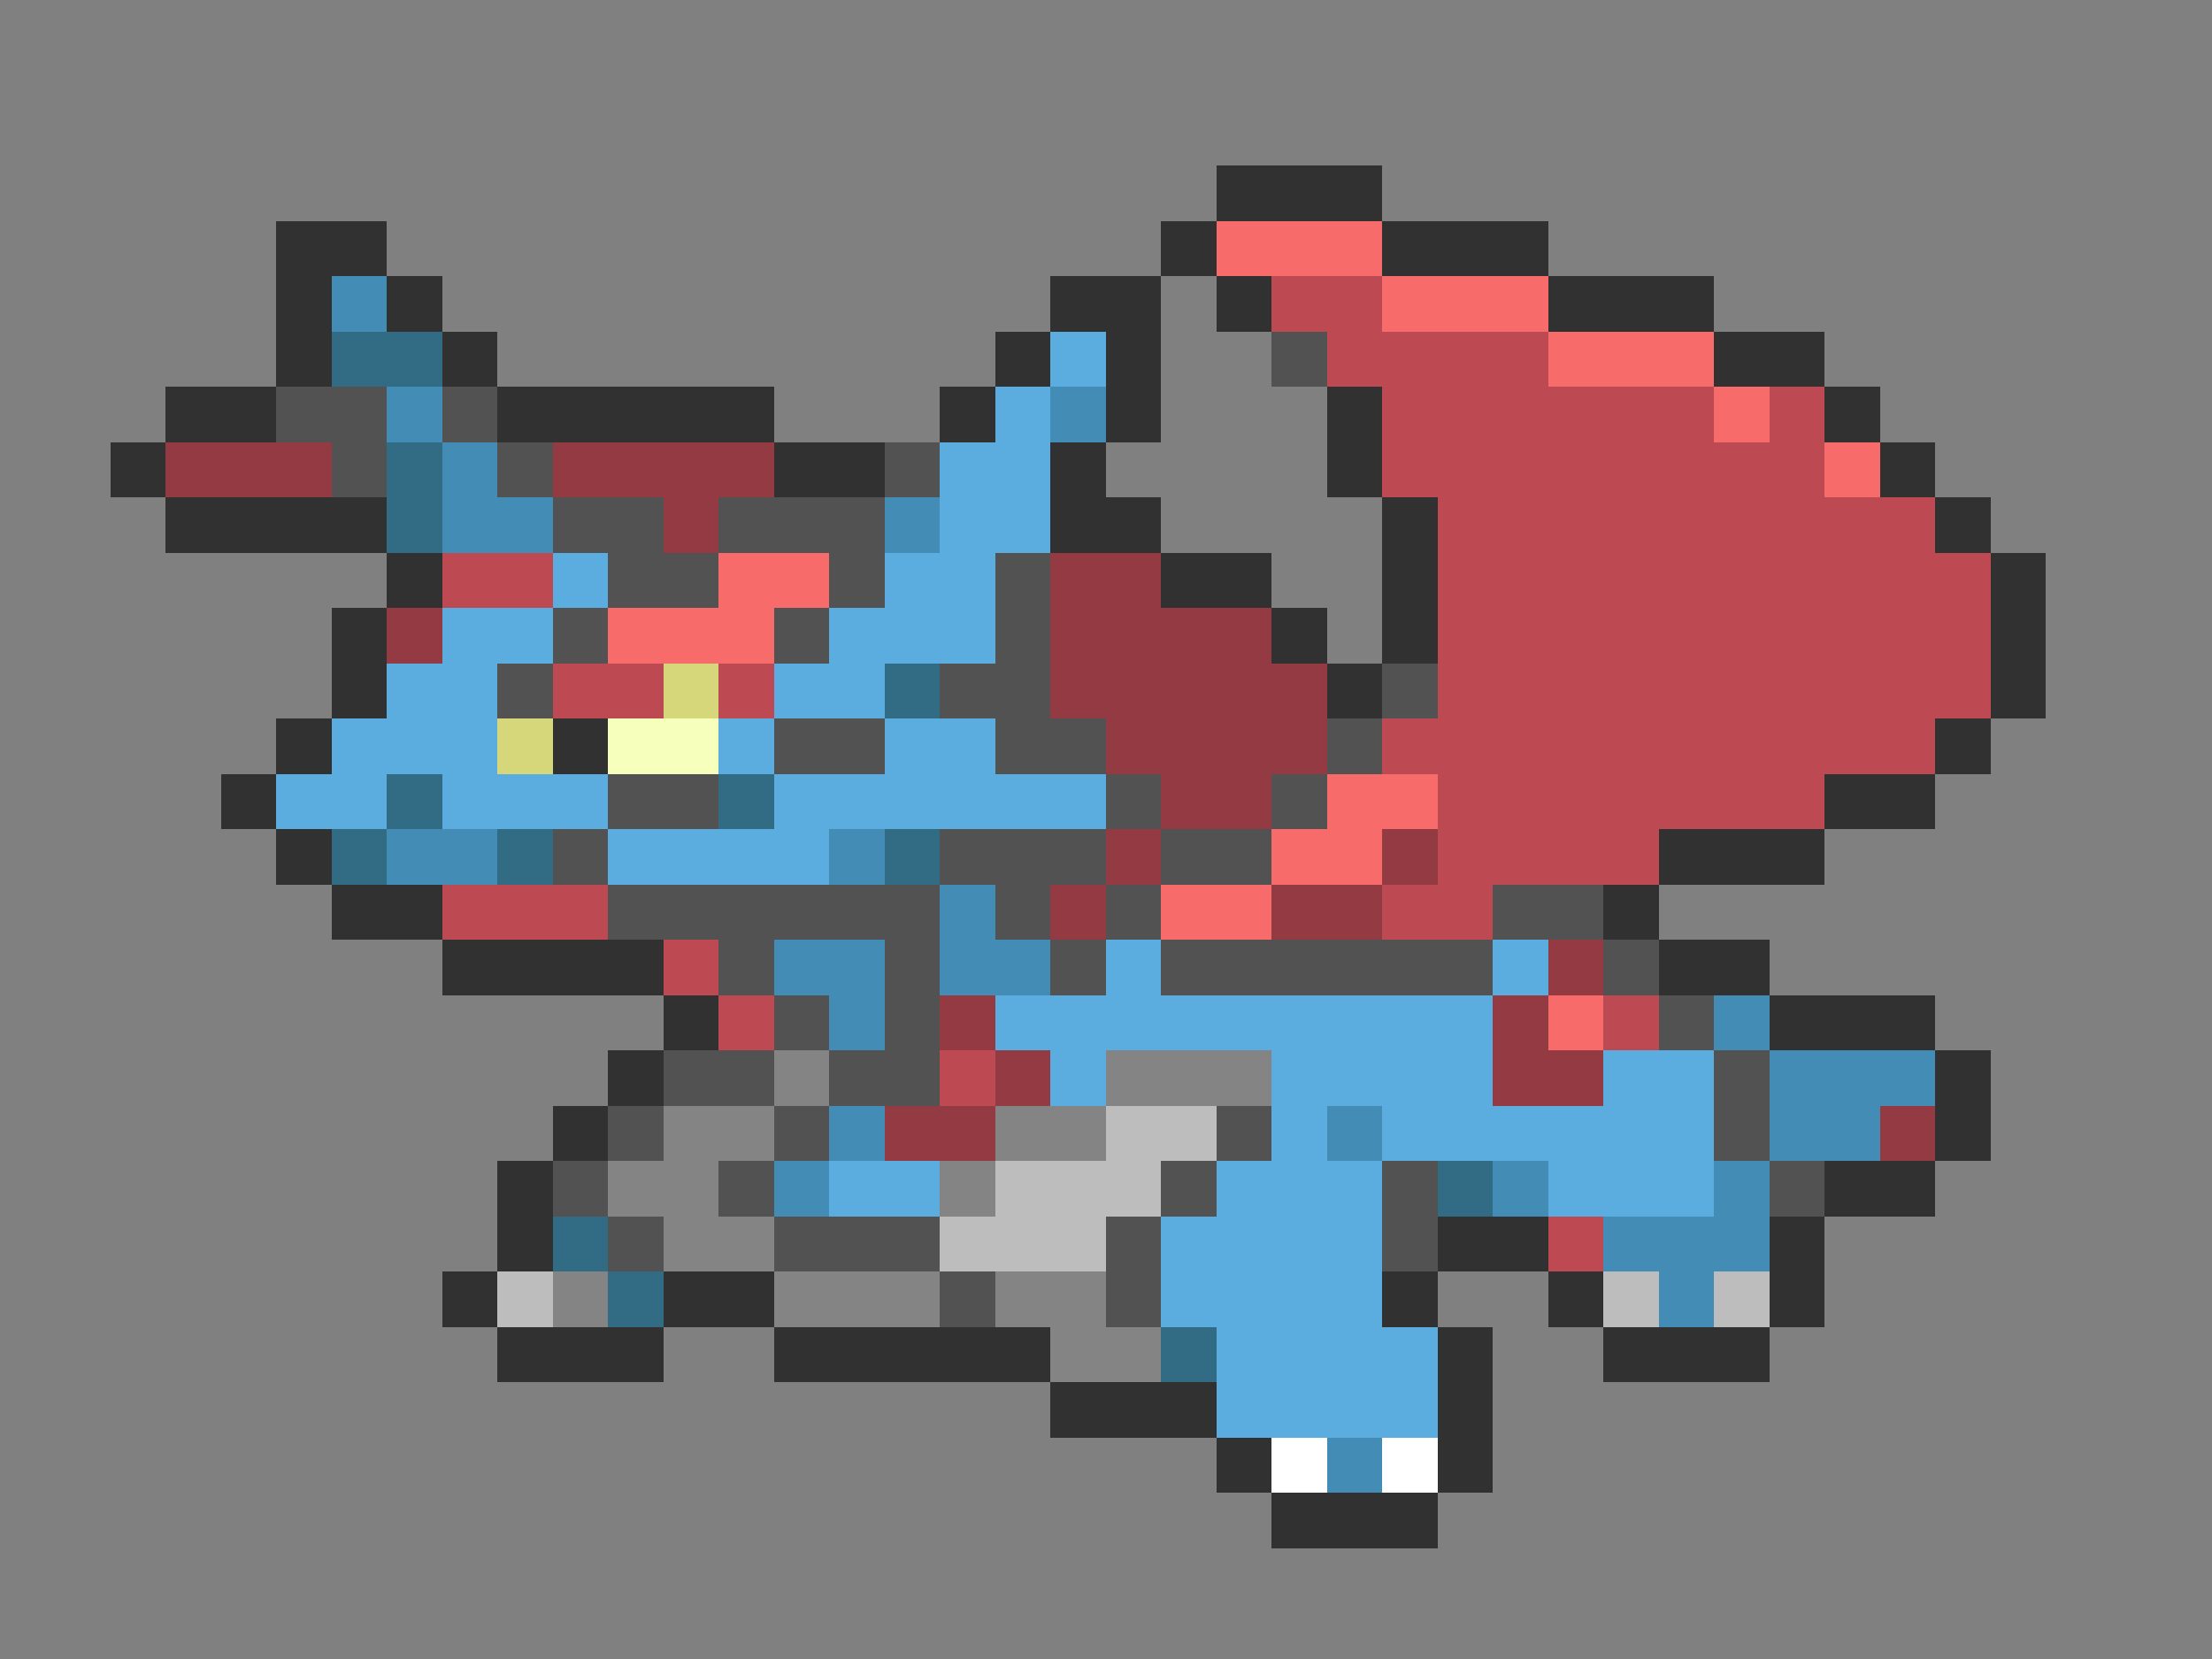 <svg xmlns="http://www.w3.org/2000/svg" viewBox="0 -0.5 40 30" shape-rendering="crispEdges">
<rect x="0" y="-0.5" width="40" height="30" fill="#808080" stroke="none"/>
<path stroke="#313131" d="M22 3h3M5 4h2M21 4h1M25 4h3M5 5h1M7 5h1M19 5h2M22 5h1M28 5h3M5 6h1M8 6h1M18 6h1M20 6h1M31 6h2M3 7h2M9 7h5M17 7h1M20 7h1M24 7h1M33 7h1M2 8h1M14 8h2M19 8h1M24 8h1M34 8h1M3 9h4M19 9h2M25 9h1M35 9h1M7 10h1M21 10h2M25 10h1M36 10h1M6 11h1M23 11h1M25 11h1M36 11h1M6 12h1M24 12h1M36 12h1M5 13h1M10 13h1M35 13h1M4 14h1M33 14h2M5 15h1M30 15h3M6 16h2M29 16h1M8 17h4M30 17h2M12 18h1M32 18h3M11 19h1M35 19h1M10 20h1M35 20h1M9 21h1M33 21h2M9 22h1M26 22h2M32 22h1M8 23h1M12 23h2M25 23h1M28 23h1M32 23h1M9 24h3M14 24h5M26 24h1M29 24h3M19 25h3M26 25h1M22 26h1M26 26h1M23 27h3" />
<path stroke="#f76b6b" d="M22 4h3M25 5h3M28 6h3M31 7h1M33 8h1M13 10h2M11 11h3M24 14h2M23 15h2M21 16h2M28 18h1" />
<path stroke="#428cb5" d="M6 5h1M7 7h1M19 7h1M8 8h1M8 9h2M16 9h1M7 15h2M15 15h1M17 16h1M14 17h2M17 17h2M15 18h1M31 18h1M32 19h3M15 20h1M24 20h1M32 20h2M14 21h1M27 21h1M31 21h1M29 22h3M30 23h1M24 26h1" />
<path stroke="#bd4a52" d="M23 5h2M24 6h4M25 7h6M32 7h1M25 8h8M26 9h9M8 10h2M26 10h10M26 11h10M10 12h2M13 12h1M26 12h10M25 13h10M26 14h7M26 15h4M8 16h3M25 16h2M12 17h1M13 18h1M29 18h1M17 19h1M28 22h1" />
<path stroke="#316b84" d="M6 6h2M7 8h1M7 9h1M16 12h1M7 14h1M13 14h1M6 15h1M9 15h1M16 15h1M26 21h1M10 22h1M11 23h1M21 24h1" />
<path stroke="#5aadde" d="M19 6h1M18 7h1M17 8h2M17 9h2M10 10h1M16 10h2M8 11h2M15 11h3M7 12h2M14 12h2M6 13h3M13 13h1M16 13h2M5 14h2M8 14h3M14 14h6M11 15h4M20 17h1M27 17h1M18 18h9M19 19h1M23 19h4M29 19h2M23 20h1M25 20h6M15 21h2M22 21h3M28 21h3M21 22h4M21 23h4M22 24h4M22 25h4" />
<path stroke="#525252" d="M23 6h1M5 7h2M8 7h1M6 8h1M9 8h1M16 8h1M10 9h2M13 9h3M11 10h2M15 10h1M18 10h1M10 11h1M14 11h1M18 11h1M9 12h1M17 12h2M25 12h1M14 13h2M18 13h2M24 13h1M11 14h2M20 14h1M23 14h1M10 15h1M17 15h3M21 15h2M11 16h6M18 16h1M20 16h1M27 16h2M13 17h1M16 17h1M19 17h1M21 17h6M29 17h1M14 18h1M16 18h1M30 18h1M12 19h2M15 19h2M31 19h1M11 20h1M14 20h1M22 20h1M31 20h1M10 21h1M13 21h1M21 21h1M25 21h1M32 21h1M11 22h1M14 22h3M20 22h1M25 22h1M17 23h1M20 23h1" />
<path stroke="#943a42" d="M3 8h3M10 8h4M12 9h1M19 10h2M7 11h1M19 11h4M19 12h5M20 13h4M21 14h2M20 15h1M25 15h1M19 16h1M23 16h2M28 17h1M17 18h1M27 18h1M18 19h1M27 19h2M16 20h2M34 20h1" />
<path stroke="#d6d67b" d="M12 12h1M9 13h1" />
<path stroke="#f7ffbd" d="M11 13h2" />
<path stroke="#848484" d="M14 19h1M20 19h3M12 20h2M18 20h2M11 21h2M17 21h1M12 22h2M10 23h1M14 23h3M18 23h2M19 24h2" />
<path stroke="#bdbdbd" d="M20 20h2M18 21h3M17 22h3M9 23h1M29 23h1M31 23h1" />
<path stroke="#ffffff" d="M23 26h1M25 26h1" />
</svg>